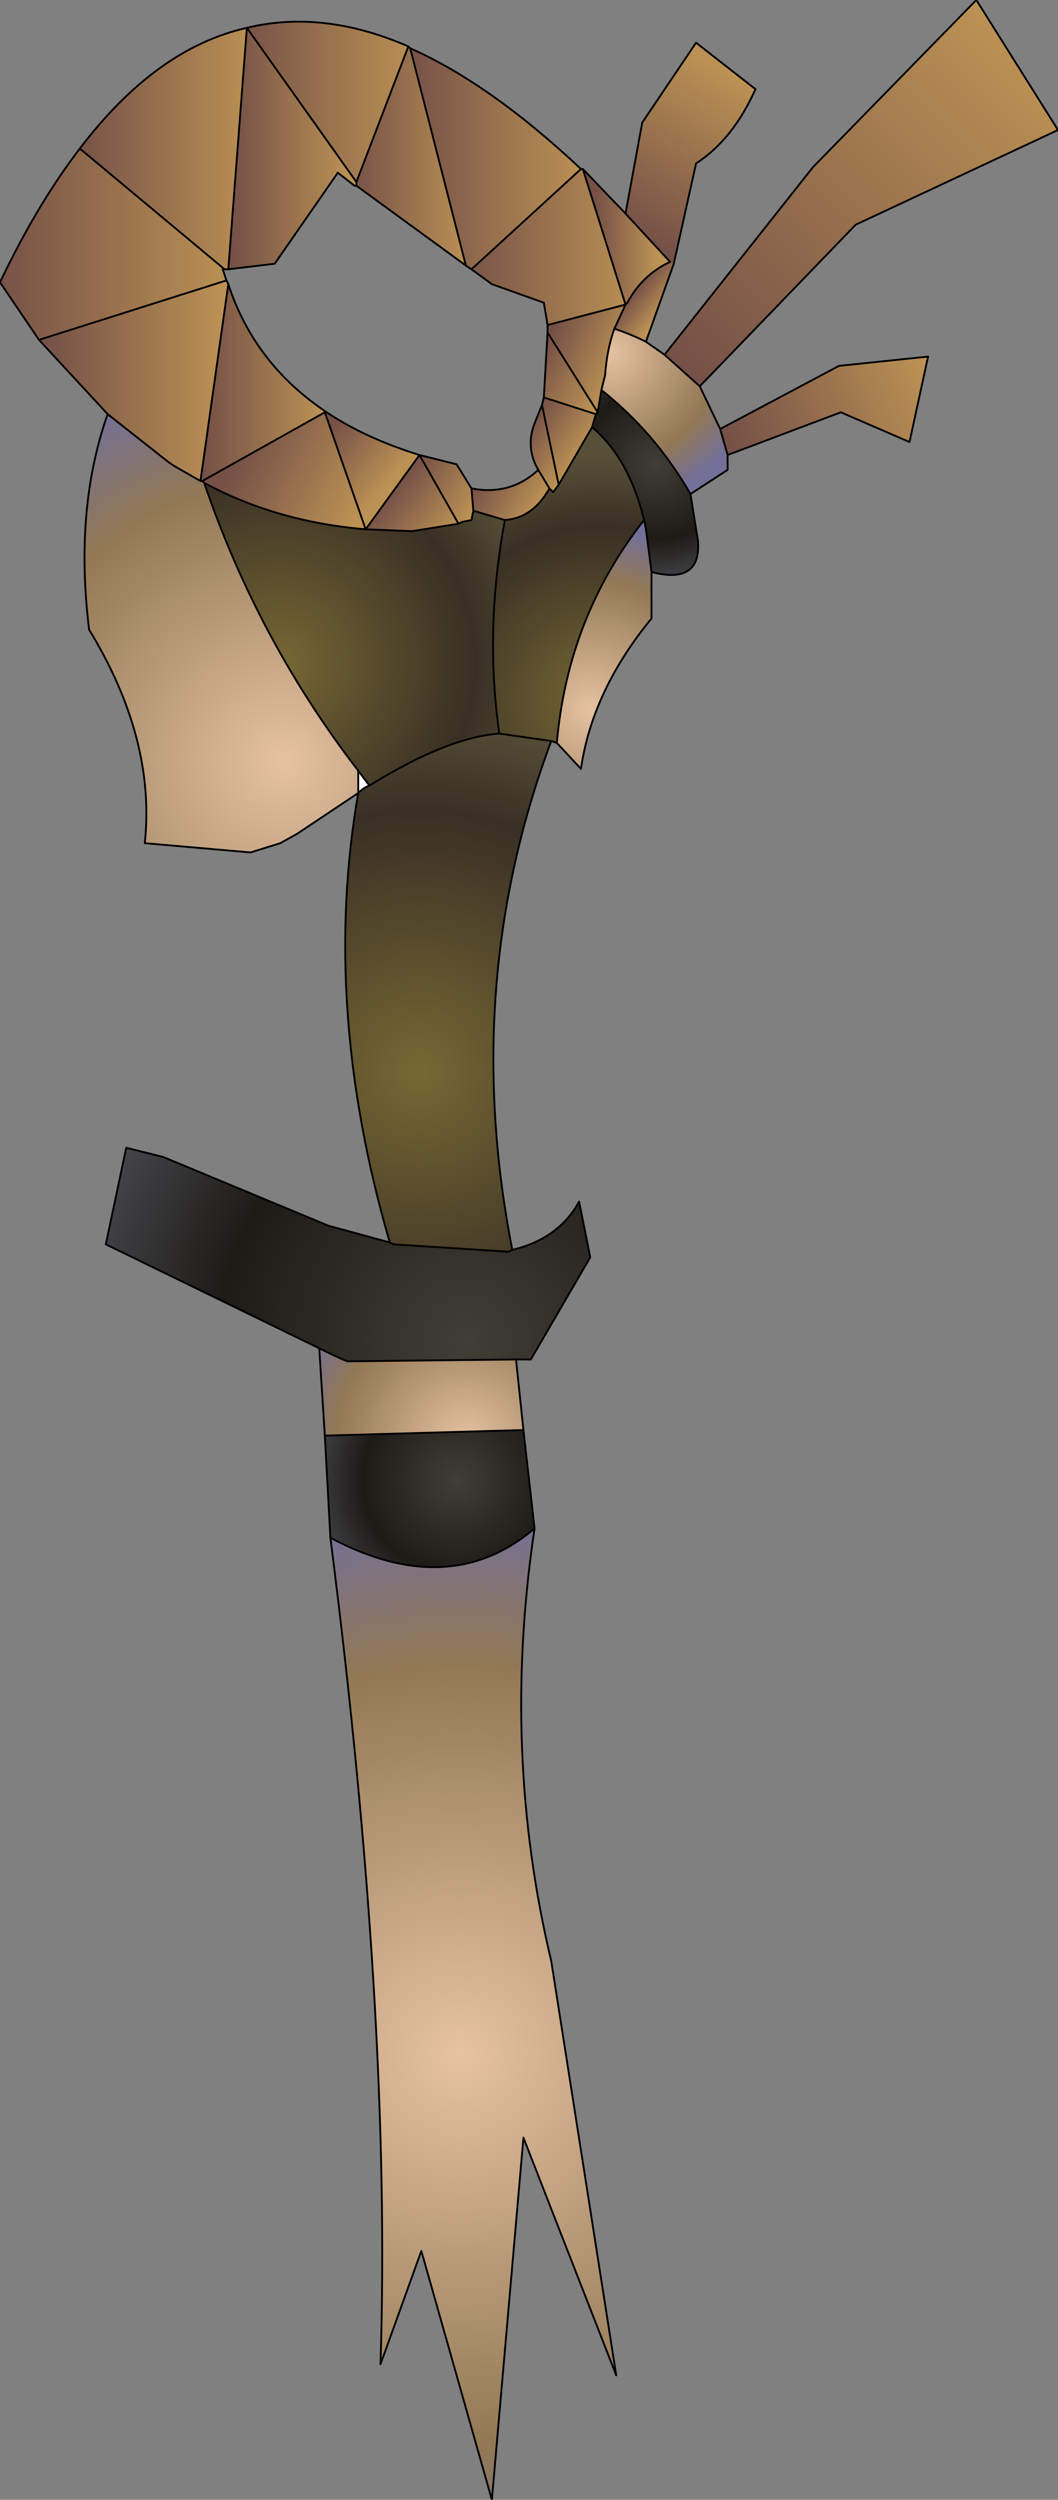 <?xml version="1.0" encoding="UTF-8" standalone="no"?>
<svg xmlns:xlink="http://www.w3.org/1999/xlink" height="67.3px" width="28.5px" xmlns="http://www.w3.org/2000/svg">
  <rect width="100%" height="100%" fill="#808080" stroke="none"/>
  <g transform="matrix(1.0, 0.0, 0.0, 1.0, 9.3, 21.1)">
    <path d="M0.25 -16.1 L0.3 -16.2 0.3 -16.1 0.25 -16.1 M7.6 -12.95 L7.55 -12.9 7.6 -12.95 M0.35 -0.35 L0.65 0.05 Q0.5 0.1 0.35 0.25 L0.35 -0.35 M-3.8 -8.1 L-3.85 -8.15 -3.8 -8.1" fill="#ffffff" fill-rule="evenodd" stroke="none"/>
    <path d="M0.35 0.25 L-1.3 1.35 -1.75 1.6 -2.55 1.85 -5.4 1.6 Q-5.1 -1.2 -6.9 -4.15 -7.3 -7.4 -6.4 -9.95 L-4.75 -8.65 -4.6 -8.55 -3.9 -8.15 -3.85 -8.15 -3.8 -8.1 Q-2.35 -3.85 0.35 -0.35 L0.35 0.25" fill="url(#gradient0)" fill-rule="evenodd" stroke="none"/>
    <path d="M8.25 -5.7 L8.25 -4.45 Q6.65 -2.5 6.35 -0.4 L5.7 -1.1 Q6.0 -4.5 8.05 -7.1 L8.1 -6.85 8.25 -5.7" fill="url(#gradient1)" fill-rule="evenodd" stroke="none"/>
    <path d="M9.55 -10.7 L10.1 -9.55 10.3 -8.85 10.3 -8.45 9.3 -7.8 Q8.35 -9.45 6.9 -10.6 L7.0 -11.0 Q7.05 -11.7 7.25 -12.25 7.7 -12.1 8.1 -11.9 L8.6 -11.55 9.55 -10.7" fill="url(#gradient2)" fill-rule="evenodd" stroke="none"/>
    <path d="M5.1 20.05 Q4.2 26.05 5.55 31.7 L7.3 42.85 4.8 36.45 3.95 46.2 2.05 39.5 0.95 42.55 Q1.25 33.2 -0.4 20.3 2.8 22.0 5.1 20.05" fill="url(#gradient3)" fill-rule="evenodd" stroke="none"/>
    <path d="M4.6 15.5 L4.8 17.4 -0.55 17.55 -0.7 15.2 Q-0.3 15.4 0.05 15.55 L4.6 15.5" fill="url(#gradient4)" fill-rule="evenodd" stroke="none"/>
    <path d="M3.45 -7.35 L4.3 -7.1 Q3.75 -4.15 4.15 -1.35 2.75 -1.25 0.65 0.05 L0.35 -0.35 Q-2.35 -3.85 -3.8 -8.1 -1.85 -7.05 0.55 -6.85 L1.8 -6.8 3.05 -7.0 3.15 -7.05 3.4 -7.1 3.45 -7.35" fill="url(#gradient5)" fill-rule="evenodd" stroke="none"/>
    <path d="M5.55 -1.15 Q3.1 5.4 4.5 12.55 L4.4 12.6 1.3 12.4 1.2 12.35 Q-0.65 6.0 0.35 0.25 0.5 0.1 0.65 0.05 2.75 -1.25 4.15 -1.35 L5.55 -1.15" fill="url(#gradient6)" fill-rule="evenodd" stroke="none"/>
    <path d="M5.7 -1.1 L5.55 -1.15 4.15 -1.35 Q3.75 -4.15 4.3 -7.1 5.05 -7.15 5.5 -7.95 L5.6 -7.85 5.75 -8.05 6.65 -9.6 Q7.65 -8.75 8.05 -7.1 6.0 -4.5 5.7 -1.1" fill="url(#gradient7)" fill-rule="evenodd" stroke="none"/>
    <path d="M4.5 12.55 Q5.75 12.25 6.3 11.25 L6.6 12.75 5.0 15.5 4.6 15.5 0.05 15.55 Q-0.3 15.4 -0.7 15.2 L-6.45 12.4 -5.9 9.8 -4.9 10.05 -0.45 11.9 1.2 12.35 1.3 12.4 4.4 12.6 4.5 12.55" fill="url(#gradient8)" fill-rule="evenodd" stroke="none"/>
    <path d="M4.8 17.4 L5.1 20.05 Q2.8 22.0 -0.4 20.3 L-0.55 17.55 4.8 17.4" fill="url(#gradient9)" fill-rule="evenodd" stroke="none"/>
    <path d="M9.3 -7.8 L9.5 -6.55 Q9.6 -5.35 8.25 -5.7 L8.1 -6.85 8.05 -7.1 Q7.65 -8.75 6.65 -9.6 L6.75 -9.95 6.8 -10.0 6.9 -10.6 Q8.35 -9.45 9.3 -7.8" fill="url(#gradient10)" fill-rule="evenodd" stroke="none"/>
    <path d="M-8.25 -11.95 L-9.3 -13.5 Q-8.3 -15.6 -7.15 -17.1 L-3.25 -13.85 -3.3 -13.85 -3.2 -13.55 -8.25 -11.95" fill="url(#gradient11)" fill-rule="evenodd" stroke="none"/>
    <path d="M-6.4 -9.95 L-8.25 -11.95 -3.2 -13.55 -3.15 -13.45 -3.9 -8.15 -4.6 -8.55 -4.75 -8.65 -6.4 -9.95" fill="url(#gradient12)" fill-rule="evenodd" stroke="none"/>
    <path d="M-0.5 -10.0 L-0.55 -10.0 -3.85 -8.15 -3.9 -8.15 -3.15 -13.45 Q-2.45 -11.3 -0.5 -10.0" fill="url(#gradient13)" fill-rule="evenodd" stroke="none"/>
    <path d="M-0.55 -10.0 L0.55 -6.85 Q-1.85 -7.05 -3.8 -8.1 L-3.85 -8.15 -0.55 -10.0" fill="url(#gradient14)" fill-rule="evenodd" stroke="none"/>
    <path d="M2.0 -8.85 L0.55 -6.85 -0.55 -10.0 -0.5 -10.0 Q0.55 -9.3 2.0 -8.85" fill="url(#gradient15)" fill-rule="evenodd" stroke="none"/>
    <path d="M0.55 -6.85 L2.0 -8.85 3.05 -7.0 1.8 -6.8 0.55 -6.85" fill="url(#gradient16)" fill-rule="evenodd" stroke="none"/>
    <path d="M3.4 -7.95 L3.45 -7.35 3.4 -7.1 3.15 -7.05 3.05 -7.0 2.0 -8.85 3.0 -8.6 3.4 -7.95" fill="url(#gradient17)" fill-rule="evenodd" stroke="none"/>
    <path d="M5.2 -8.45 L5.5 -7.95 Q5.05 -7.15 4.3 -7.1 L3.45 -7.35 3.4 -7.95 Q4.45 -7.75 5.2 -8.45" fill="url(#gradient18)" fill-rule="evenodd" stroke="none"/>
    <path d="M5.3 -10.2 L5.75 -8.05 5.6 -7.85 5.5 -7.95 5.2 -8.45 Q4.85 -9.05 5.1 -9.7 L5.3 -10.2" fill="url(#gradient19)" fill-rule="evenodd" stroke="none"/>
    <path d="M5.3 -10.2 L5.35 -10.4 6.75 -9.95 6.65 -9.6 5.75 -8.05 5.3 -10.2" fill="url(#gradient20)" fill-rule="evenodd" stroke="none"/>
    <path d="M5.45 -12.15 L6.8 -10.0 6.75 -9.95 5.35 -10.4 5.45 -12.15" fill="url(#gradient21)" fill-rule="evenodd" stroke="none"/>
    <path d="M5.45 -12.35 L7.55 -12.9 7.25 -12.25 Q7.05 -11.7 7.0 -11.0 L6.9 -10.6 6.8 -10.0 5.45 -12.15 5.45 -12.35" fill="url(#gradient22)" fill-rule="evenodd" stroke="none"/>
    <path d="M6.35 -16.55 L6.4 -16.55 7.55 -12.9 5.45 -12.35 5.35 -12.95 3.95 -13.45 3.4 -13.85 6.35 -16.55" fill="url(#gradient23)" fill-rule="evenodd" stroke="none"/>
    <path d="M6.4 -16.55 L7.55 -15.35 8.75 -14.05 Q8.0 -13.7 7.6 -12.95 L7.55 -12.9 6.4 -16.55" fill="url(#gradient24)" fill-rule="evenodd" stroke="none"/>
    <path d="M1.7 -19.85 L1.75 -19.8 3.25 -13.95 0.3 -16.1 0.3 -16.2 1.7 -19.85" fill="url(#gradient25)" fill-rule="evenodd" stroke="none"/>
    <path d="M1.75 -19.8 Q3.9 -18.85 6.35 -16.55 L3.4 -13.85 3.25 -13.95 1.75 -19.8" fill="url(#gradient26)" fill-rule="evenodd" stroke="none"/>
    <path d="M-2.65 -20.35 Q-0.6 -20.85 1.7 -19.85 L0.3 -16.2 -2.65 -20.35" fill="url(#gradient27)" fill-rule="evenodd" stroke="none"/>
    <path d="M-7.15 -17.1 Q-5.1 -19.8 -2.65 -20.35 L-3.15 -13.85 -3.25 -13.85 -7.15 -17.1" fill="url(#gradient28)" fill-rule="evenodd" stroke="none"/>
    <path d="M0.3 -16.2 L0.25 -16.1 -0.2 -16.45 -1.9 -14.0 -3.15 -13.85 -2.65 -20.35 0.3 -16.2" fill="url(#gradient29)" fill-rule="evenodd" stroke="none"/>
    <path d="M7.55 -15.35 L8.0 -17.8 9.45 -19.95 11.05 -18.7 Q10.45 -17.35 9.45 -16.7 L8.85 -14.0 8.75 -14.05 7.55 -15.35" fill="url(#gradient30)" fill-rule="evenodd" stroke="none"/>
    <path d="M8.85 -14.0 L8.1 -11.9 Q7.7 -12.1 7.25 -12.25 L7.55 -12.9 7.6 -12.95 Q8.0 -13.7 8.75 -14.05 L8.85 -14.0" fill="url(#gradient31)" fill-rule="evenodd" stroke="none"/>
    <path d="M8.6 -11.55 L12.6 -16.6 17.0 -21.1 19.2 -17.6 13.75 -15.05 9.55 -10.7 8.6 -11.55" fill="url(#gradient32)" fill-rule="evenodd" stroke="none"/>
    <path d="M10.1 -9.55 L13.3 -11.25 15.7 -11.5 15.2 -9.2 13.35 -10.0 10.3 -8.85 10.1 -9.55" fill="url(#gradient33)" fill-rule="evenodd" stroke="none"/>
    <path d="M9.3 -7.8 L9.5 -6.55 M4.5 12.55 Q5.75 12.25 6.3 11.25 L6.6 12.75 5.0 15.5 4.6 15.5 0.05 15.55 Q-0.3 15.4 -0.7 15.2 L-6.45 12.4 -5.9 9.8 -4.9 10.05 -0.45 11.9 1.2 12.35 M-9.3 -13.5 Q-8.3 -15.6 -7.15 -17.1 -5.1 -19.8 -2.65 -20.35 -0.6 -20.85 1.7 -19.85 L1.75 -19.8 Q3.9 -18.85 6.35 -16.55 L6.4 -16.55 7.55 -15.35 8.75 -14.05 M6.9 -10.6 Q8.35 -9.45 9.3 -7.8 M1.3 12.4 L4.4 12.6" fill="none" stroke="#000000" stroke-linecap="round" stroke-linejoin="round" stroke-width="0.05"/>
    <path d="M8.6 -11.55 L12.6 -16.6 17.0 -21.1 19.2 -17.6 13.75 -15.05 9.55 -10.7 10.1 -9.55 13.3 -11.25 15.7 -11.5 15.2 -9.2 13.35 -10.0 10.3 -8.85 10.3 -8.45 9.3 -7.8 M9.5 -6.55 Q9.6 -5.35 8.25 -5.7 L8.25 -4.45 Q6.65 -2.5 6.35 -0.4 L5.7 -1.1 5.55 -1.15 Q3.1 5.4 4.5 12.55 L4.4 12.6 M4.6 15.5 L4.8 17.4 5.1 20.05 Q4.2 26.05 5.55 31.7 L7.3 42.85 4.8 36.45 3.95 46.2 2.05 39.5 0.95 42.55 Q1.25 33.2 -0.4 20.3 L-0.55 17.55 -0.7 15.2 M1.2 12.35 Q-0.65 6.0 0.35 0.25 L-1.3 1.35 -1.75 1.6 -2.55 1.85 -5.4 1.6 Q-5.1 -1.2 -6.9 -4.15 -7.3 -7.4 -6.4 -9.95 L-8.25 -11.95 -9.3 -13.5 M7.55 -15.35 L8.0 -17.8 9.45 -19.95 11.05 -18.7 Q10.45 -17.35 9.45 -16.7 L8.85 -14.0 8.1 -11.9 8.6 -11.55 9.55 -10.7 M3.4 -13.85 L3.95 -13.45 5.35 -12.95 5.45 -12.35 7.55 -12.9 6.4 -16.55 M3.25 -13.95 L3.4 -13.85 6.35 -16.55 M0.3 -16.1 L3.25 -13.95 1.75 -19.8 M0.25 -16.1 L0.3 -16.1 0.3 -16.2 -2.65 -20.35 -3.15 -13.85 -1.9 -14.0 -0.2 -16.45 0.25 -16.1 M7.55 -12.9 L7.6 -12.95 7.55 -12.9 7.25 -12.25 Q7.05 -11.7 7.0 -11.0 L6.9 -10.6 6.8 -10.0 5.45 -12.15 5.45 -12.35 M7.6 -12.95 Q8.0 -13.7 8.75 -14.05 M0.3 -16.2 L1.7 -19.85 M5.35 -10.4 L5.3 -10.2 5.75 -8.05 6.65 -9.6 6.75 -9.95 5.35 -10.4 5.45 -12.15 M5.2 -8.45 Q4.85 -9.05 5.1 -9.7 L5.3 -10.2 M6.75 -9.95 L6.8 -10.0 M5.5 -7.95 L5.2 -8.45 Q4.45 -7.75 3.4 -7.95 L3.45 -7.35 4.3 -7.1 Q5.05 -7.15 5.5 -7.95 L5.6 -7.85 5.75 -8.05 M8.05 -7.1 L8.1 -6.85 8.25 -5.7 M6.65 -9.6 Q7.65 -8.75 8.05 -7.1 6.0 -4.5 5.7 -1.1 M7.25 -12.25 Q7.7 -12.1 8.1 -11.9 M0.55 -6.85 L2.0 -8.85 Q0.55 -9.3 -0.5 -10.0 L-0.55 -10.0 0.55 -6.85 Q-1.85 -7.05 -3.8 -8.1 -2.35 -3.85 0.35 -0.35 L0.65 0.05 Q2.75 -1.25 4.15 -1.35 3.75 -4.15 4.3 -7.1 M3.05 -7.0 L1.8 -6.8 0.55 -6.85 M2.0 -8.85 L3.0 -8.6 3.4 -7.95 M3.05 -7.0 L3.15 -7.05 3.4 -7.1 3.45 -7.35 M2.0 -8.85 L3.05 -7.0 M4.15 -1.35 L5.55 -1.15 M10.1 -9.55 L10.3 -8.85 M0.35 0.25 Q0.5 0.1 0.65 0.05 M1.2 12.35 L1.3 12.4 M0.35 -0.35 L0.35 0.25 M-3.2 -13.55 L-3.15 -13.45 Q-2.45 -11.3 -0.5 -10.0 M-3.15 -13.85 L-3.25 -13.85 -3.3 -13.85 -3.2 -13.55 -8.25 -11.95 M-3.25 -13.85 L-7.15 -17.1 M-3.85 -8.15 L-3.8 -8.1 M-3.85 -8.15 L-3.9 -8.15 -4.6 -8.55 -4.75 -8.65 -6.4 -9.95 M-0.55 -10.0 L-3.85 -8.15 M-3.15 -13.45 L-3.9 -8.15 M-0.55 17.55 L4.8 17.4 M-0.4 20.3 Q2.8 22.0 5.1 20.05" fill="none" stroke="#000000" stroke-linecap="round" stroke-linejoin="round" stroke-width="0.05"/>
  </g>
  <defs>
    <radialGradient cx="0" cy="0" gradientTransform="matrix(0.013, 0.0, 0.0, 0.013, -1.65, -0.6)" gradientUnits="userSpaceOnUse" id="gradient0" r="819.2" spreadMethod="pad">
      <stop offset="0.0" stop-color="#e6c2a2"/>
      <stop offset="0.714" stop-color="#927854"/>
      <stop offset="1.0" stop-color="#737098"/>
    </radialGradient>
    <radialGradient cx="0" cy="0" gradientTransform="matrix(0.006, 0.0, 0.0, 0.006, 6.6, -2.0)" gradientUnits="userSpaceOnUse" id="gradient1" r="819.2" spreadMethod="pad">
      <stop offset="0.0" stop-color="#e6c2a2"/>
      <stop offset="0.714" stop-color="#927854"/>
      <stop offset="1.0" stop-color="#737098"/>
    </radialGradient>
    <radialGradient cx="0" cy="0" gradientTransform="matrix(0.005, 0.0, 0.0, 0.005, 7.1, -11.6)" gradientUnits="userSpaceOnUse" id="gradient2" r="819.2" spreadMethod="pad">
      <stop offset="0.0" stop-color="#e6c2a2"/>
      <stop offset="0.714" stop-color="#927854"/>
      <stop offset="1.0" stop-color="#737098"/>
    </radialGradient>
    <radialGradient cx="0" cy="0" gradientTransform="matrix(0.018, 0.0, 0.0, 0.018, 3.1, 34.2)" gradientUnits="userSpaceOnUse" id="gradient3" r="819.2" spreadMethod="pad">
      <stop offset="0.0" stop-color="#e6c2a2"/>
      <stop offset="0.714" stop-color="#927854"/>
      <stop offset="1.0" stop-color="#737098"/>
    </radialGradient>
    <radialGradient cx="0" cy="0" gradientTransform="matrix(0.006, 0.0, 0.0, 0.006, 3.25, 17.7)" gradientUnits="userSpaceOnUse" id="gradient4" r="819.2" spreadMethod="pad">
      <stop offset="0.0" stop-color="#e6c2a2"/>
      <stop offset="0.714" stop-color="#927854"/>
      <stop offset="1.0" stop-color="#737098"/>
    </radialGradient>
    <radialGradient cx="0" cy="0" gradientTransform="matrix(0.009, 0.0, 0.0, 0.009, -1.75, -3.25)" gradientUnits="userSpaceOnUse" id="gradient5" r="819.2" spreadMethod="pad">
      <stop offset="0.0" stop-color="#766834"/>
      <stop offset="0.714" stop-color="#392f24"/>
      <stop offset="1.0" stop-color="#584f38"/>
    </radialGradient>
    <radialGradient cx="0" cy="0" gradientTransform="matrix(0.012, 0.0, 0.0, 0.012, 2.0, 7.75)" gradientUnits="userSpaceOnUse" id="gradient6" r="819.2" spreadMethod="pad">
      <stop offset="0.0" stop-color="#766834"/>
      <stop offset="0.714" stop-color="#392f24"/>
      <stop offset="1.0" stop-color="#584f38"/>
    </radialGradient>
    <radialGradient cx="0" cy="0" gradientTransform="matrix(0.008, 0.0, 0.0, 0.008, 6.85, -2.25)" gradientUnits="userSpaceOnUse" id="gradient7" r="819.2" spreadMethod="pad">
      <stop offset="0.0" stop-color="#766834"/>
      <stop offset="0.714" stop-color="#392f24"/>
      <stop offset="1.0" stop-color="#584f38"/>
    </radialGradient>
    <radialGradient cx="0" cy="0" gradientTransform="matrix(0.013, 0.0, 0.0, 0.013, 3.25, 14.95)" gradientUnits="userSpaceOnUse" id="gradient8" r="819.2" spreadMethod="pad">
      <stop offset="0.0" stop-color="#413e36"/>
      <stop offset="0.62" stop-color="#1d1b16"/>
      <stop offset="1.0" stop-color="#46454b"/>
    </radialGradient>
    <radialGradient cx="0" cy="0" gradientTransform="matrix(0.005, 0.0, 0.0, 0.005, 3.0, 18.75)" gradientUnits="userSpaceOnUse" id="gradient9" r="819.2" spreadMethod="pad">
      <stop offset="0.0" stop-color="#413e36"/>
      <stop offset="0.62" stop-color="#1d1b16"/>
      <stop offset="1.0" stop-color="#46454b"/>
    </radialGradient>
    <radialGradient cx="0" cy="0" gradientTransform="matrix(0.004, 0.0, 0.0, 0.004, 8.35, -8.6)" gradientUnits="userSpaceOnUse" id="gradient10" r="819.2" spreadMethod="pad">
      <stop offset="0.0" stop-color="#413e36"/>
      <stop offset="0.62" stop-color="#1d1b16"/>
      <stop offset="1.0" stop-color="#46454b"/>
    </radialGradient>
    <linearGradient gradientTransform="matrix(0.004, 0.0, 0.0, 0.003, -6.25, -14.55)" gradientUnits="userSpaceOnUse" id="gradient11" spreadMethod="pad" x1="-819.2" x2="819.2">
      <stop offset="0.0" stop-color="#745047"/>
      <stop offset="1.0" stop-color="#bc9254"/>
    </linearGradient>
    <linearGradient gradientTransform="matrix(0.003, 0.0, 0.0, 0.003, -5.7, -10.85)" gradientUnits="userSpaceOnUse" id="gradient12" spreadMethod="pad" x1="-819.2" x2="819.2">
      <stop offset="0.0" stop-color="#745047"/>
      <stop offset="1.0" stop-color="#bc9254"/>
    </linearGradient>
    <linearGradient gradientTransform="matrix(0.002, 0.0, 0.0, 0.003, -2.2, -10.8)" gradientUnits="userSpaceOnUse" id="gradient13" spreadMethod="pad" x1="-819.2" x2="819.2">
      <stop offset="0.0" stop-color="#745047"/>
      <stop offset="1.0" stop-color="#bc9254"/>
    </linearGradient>
    <linearGradient gradientTransform="matrix(0.002, 0.001, -0.001, 0.002, -1.1, -8.4)" gradientUnits="userSpaceOnUse" id="gradient14" spreadMethod="pad" x1="-819.2" x2="819.2">
      <stop offset="0.0" stop-color="#745047"/>
      <stop offset="1.0" stop-color="#bc9254"/>
    </linearGradient>
    <linearGradient gradientTransform="matrix(0.001, 9.0E-4, -8.0E-4, 0.001, 0.15, -8.55)" gradientUnits="userSpaceOnUse" id="gradient15" spreadMethod="pad" x1="-819.2" x2="819.2">
      <stop offset="0.0" stop-color="#745047"/>
      <stop offset="1.0" stop-color="#bc9254"/>
    </linearGradient>
    <linearGradient gradientTransform="matrix(0.001, 7.0E-4, -8.0E-4, 0.001, 2.05, -7.3)" gradientUnits="userSpaceOnUse" id="gradient16" spreadMethod="pad" x1="-819.2" x2="819.2">
      <stop offset="0.0" stop-color="#745047"/>
      <stop offset="1.0" stop-color="#bc9254"/>
    </linearGradient>
    <linearGradient gradientTransform="matrix(0.001, 7.0E-4, -4.0E-4, 7.0E-4, 2.7, -8.0)" gradientUnits="userSpaceOnUse" id="gradient17" spreadMethod="pad" x1="-819.2" x2="819.2">
      <stop offset="0.0" stop-color="#745047"/>
      <stop offset="1.0" stop-color="#bc9254"/>
    </linearGradient>
    <linearGradient gradientTransform="matrix(9.0E-4, 6.0E-4, -6.0E-4, 0.001, 4.4, -7.85)" gradientUnits="userSpaceOnUse" id="gradient18" spreadMethod="pad" x1="-819.2" x2="819.2">
      <stop offset="0.0" stop-color="#745047"/>
      <stop offset="1.0" stop-color="#bc9254"/>
    </linearGradient>
    <linearGradient gradientTransform="matrix(8.0E-4, 5.0E-4, -6.0E-4, 9.0E-4, 5.45, -9.05)" gradientUnits="userSpaceOnUse" id="gradient19" spreadMethod="pad" x1="-819.2" x2="819.2">
      <stop offset="0.0" stop-color="#745047"/>
      <stop offset="1.0" stop-color="#bc9254"/>
    </linearGradient>
    <linearGradient gradientTransform="matrix(9.0E-4, 5.0E-4, -7.0E-4, 0.001, 5.7, -9.4)" gradientUnits="userSpaceOnUse" id="gradient20" spreadMethod="pad" x1="-819.2" x2="819.2">
      <stop offset="0.0" stop-color="#745047"/>
      <stop offset="1.0" stop-color="#bc9254"/>
    </linearGradient>
    <linearGradient gradientTransform="matrix(0.001, 7.0E-4, -5.0E-4, 8.0E-4, 6.0, -10.9)" gradientUnits="userSpaceOnUse" id="gradient21" spreadMethod="pad" x1="-819.2" x2="819.2">
      <stop offset="0.0" stop-color="#745047"/>
      <stop offset="1.0" stop-color="#bc9254"/>
    </linearGradient>
    <linearGradient gradientTransform="matrix(0.001, 8.0E-4, -9.0E-4, 0.002, 6.55, -11.9)" gradientUnits="userSpaceOnUse" id="gradient22" spreadMethod="pad" x1="-819.2" x2="819.2">
      <stop offset="0.0" stop-color="#745047"/>
      <stop offset="1.0" stop-color="#bc9254"/>
    </linearGradient>
    <linearGradient gradientTransform="matrix(0.003, 0.0, 0.0, 0.003, 5.45, -14.45)" gradientUnits="userSpaceOnUse" id="gradient23" spreadMethod="pad" x1="-819.2" x2="819.2">
      <stop offset="0.0" stop-color="#745047"/>
      <stop offset="1.0" stop-color="#bc9254"/>
    </linearGradient>
    <linearGradient gradientTransform="matrix(0.001, 0.0, 0.0, 0.002, 7.55, -14.75)" gradientUnits="userSpaceOnUse" id="gradient24" spreadMethod="pad" x1="-819.2" x2="819.2">
      <stop offset="0.0" stop-color="#745047"/>
      <stop offset="1.0" stop-color="#bc9254"/>
    </linearGradient>
    <linearGradient gradientTransform="matrix(0.002, 0.0, 0.0, 0.004, 1.75, -16.9)" gradientUnits="userSpaceOnUse" id="gradient25" spreadMethod="pad" x1="-819.2" x2="819.2">
      <stop offset="0.0" stop-color="#745047"/>
      <stop offset="1.0" stop-color="#bc9254"/>
    </linearGradient>
    <linearGradient gradientTransform="matrix(0.003, 0.0, 0.0, 0.004, 4.05, -16.85)" gradientUnits="userSpaceOnUse" id="gradient26" spreadMethod="pad" x1="-819.2" x2="819.2">
      <stop offset="0.0" stop-color="#745047"/>
      <stop offset="1.0" stop-color="#bc9254"/>
    </linearGradient>
    <linearGradient gradientTransform="matrix(0.003, 0.0, 0.0, 0.003, -0.5, -18.35)" gradientUnits="userSpaceOnUse" id="gradient27" spreadMethod="pad" x1="-819.2" x2="819.2">
      <stop offset="0.0" stop-color="#745047"/>
      <stop offset="1.0" stop-color="#bc9254"/>
    </linearGradient>
    <linearGradient gradientTransform="matrix(0.003, 0.0, 0.0, 0.004, -4.9, -17.1)" gradientUnits="userSpaceOnUse" id="gradient28" spreadMethod="pad" x1="-819.2" x2="819.2">
      <stop offset="0.0" stop-color="#745047"/>
      <stop offset="1.0" stop-color="#bc9254"/>
    </linearGradient>
    <linearGradient gradientTransform="matrix(0.002, 0.0, 0.0, 0.004, -1.45, -17.1)" gradientUnits="userSpaceOnUse" id="gradient29" spreadMethod="pad" x1="-819.2" x2="819.2">
      <stop offset="0.0" stop-color="#745047"/>
      <stop offset="1.0" stop-color="#bc9254"/>
    </linearGradient>
    <linearGradient gradientTransform="matrix(0.001, -0.003, 0.001, 6.0E-4, 9.0, -17.05)" gradientUnits="userSpaceOnUse" id="gradient30" spreadMethod="pad" x1="-819.2" x2="819.2">
      <stop offset="0.0" stop-color="#745047"/>
      <stop offset="1.0" stop-color="#bc9254"/>
    </linearGradient>
    <linearGradient gradientTransform="matrix(5.0E-4, 3.0E-4, -8.0E-4, 0.001, 8.2, -13.05)" gradientUnits="userSpaceOnUse" id="gradient31" spreadMethod="pad" x1="-819.2" x2="819.2">
      <stop offset="0.0" stop-color="#745047"/>
      <stop offset="1.0" stop-color="#bc9254"/>
    </linearGradient>
    <linearGradient gradientTransform="matrix(0.005, -0.006, 0.002, 0.002, 14.0, -15.15)" gradientUnits="userSpaceOnUse" id="gradient32" spreadMethod="pad" x1="-819.2" x2="819.2">
      <stop offset="0.0" stop-color="#745047"/>
      <stop offset="1.0" stop-color="#bc9254"/>
    </linearGradient>
    <linearGradient gradientTransform="matrix(0.003, -0.002, 8.0E-4, 0.002, 13.2, -9.7)" gradientUnits="userSpaceOnUse" id="gradient33" spreadMethod="pad" x1="-819.2" x2="819.2">
      <stop offset="0.0" stop-color="#745047"/>
      <stop offset="1.0" stop-color="#bc9254"/>
    </linearGradient>
  </defs>
</svg>
